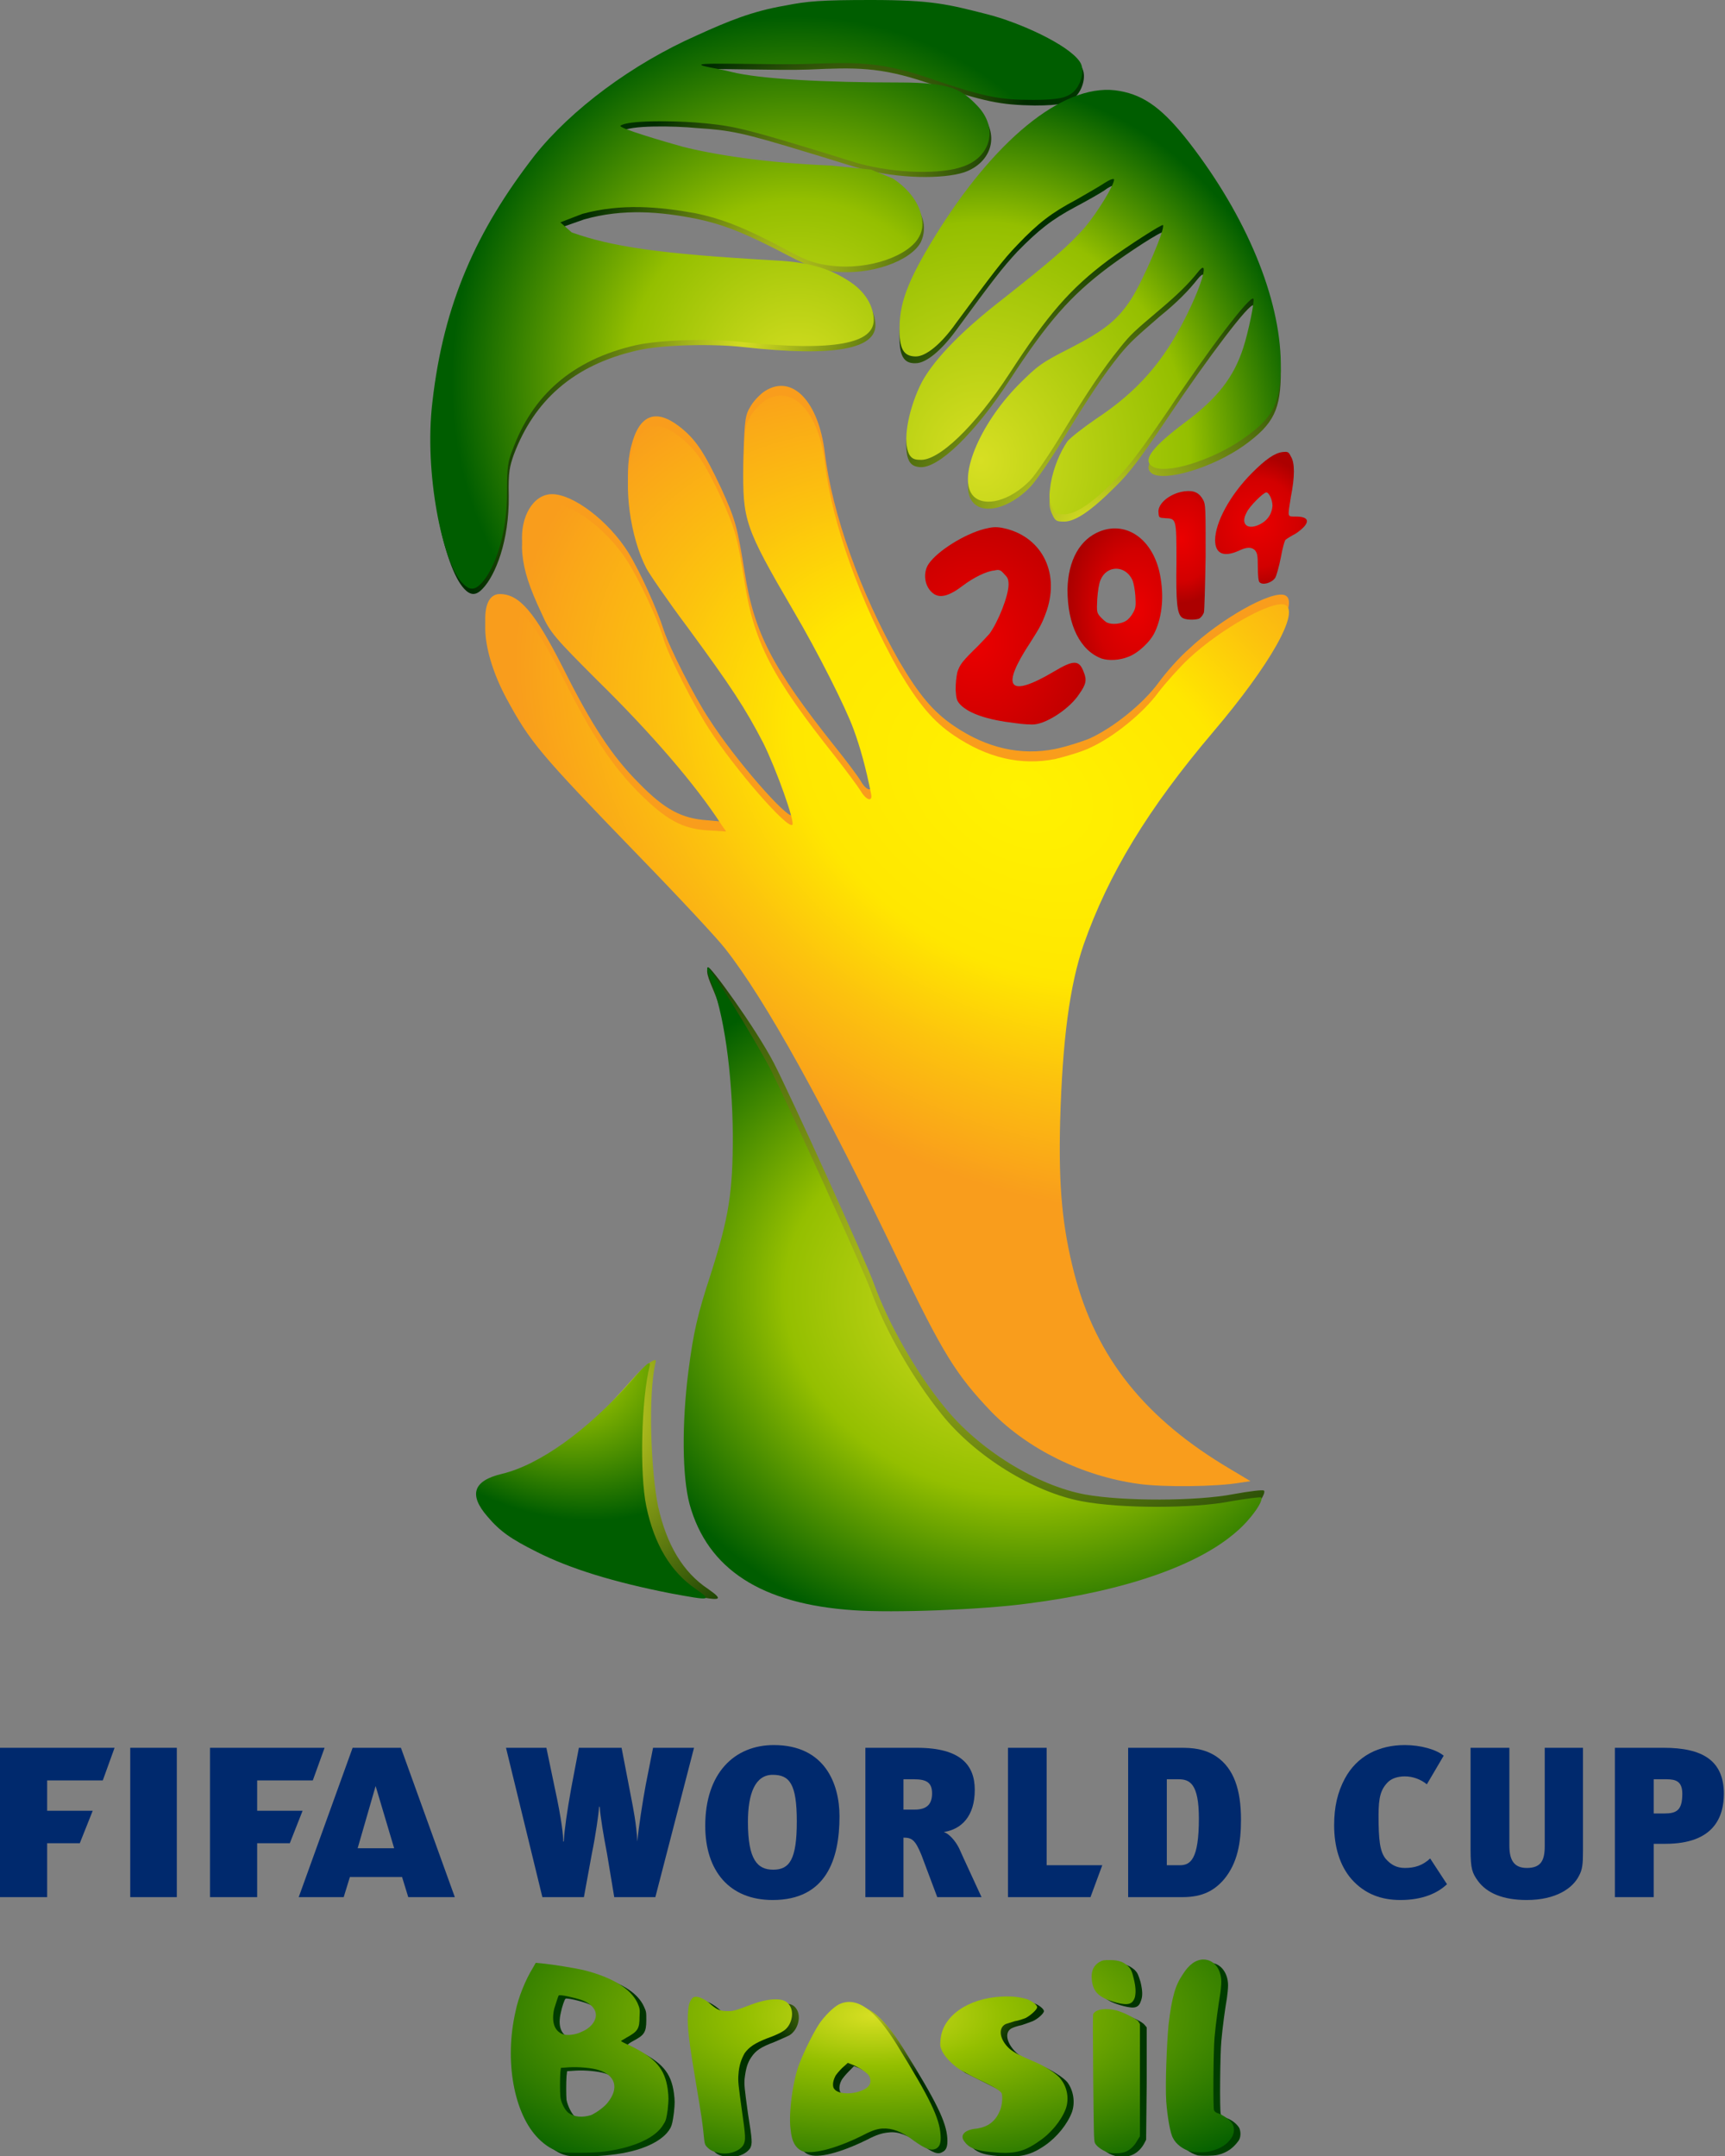 <?xml version="1.0" encoding="UTF-8"?>
<svg xmlns="http://www.w3.org/2000/svg" xmlns:xlink="http://www.w3.org/1999/xlink" width="12pt" height="15pt" viewBox="0 0 12 15" version="1.1">
<rect x="0" y="0" width="12" height="15" fill="#808080" stroke="none"/>
<defs>
<radialGradient id="radial0" gradientUnits="userSpaceOnUse" cx="434.69" cy="284.14" fx="434.69" fy="284.14" r="79.484" gradientTransform="matrix(0.034,0,-0,0.033,-7.208,-5.699)">
<stop offset="0" style="stop-color:rgb(84.314%,87.451%,13.725%);stop-opacity:1;"/>
<stop offset="0.792" style="stop-color:rgb(0%,17.255%,0%);stop-opacity:1;"/>
<stop offset="1" style="stop-color:rgb(0%,24.706%,0%);stop-opacity:1;"/>
</radialGradient>
<radialGradient id="radial1" gradientUnits="userSpaceOnUse" cx="313.8" cy="213.2" fx="313.8" fy="213.2" r="133.59" gradientTransform="matrix(0.012,0.007,-0.015,0.024,4.633,-4.986)">
<stop offset="0" style="stop-color:rgb(84.314%,87.451%,13.725%);stop-opacity:1;"/>
<stop offset="0.757" style="stop-color:rgb(0%,17.255%,0%);stop-opacity:1;"/>
<stop offset="1" style="stop-color:rgb(0%,24.706%,0%);stop-opacity:1;"/>
</radialGradient>
<radialGradient id="radial2" gradientUnits="userSpaceOnUse" cx="535.42" cy="275.08" fx="535.42" fy="275.08" r="19.183" gradientTransform="matrix(0.023,0,-0,0.024,-3.577,-2.966)">
<stop offset="0" style="stop-color:rgb(92.157%,0%,0%);stop-opacity:1;"/>
<stop offset="0.674" style="stop-color:rgb(82.353%,0%,0%);stop-opacity:1;"/>
<stop offset="1" style="stop-color:rgb(67.451%,0%,0%);stop-opacity:1;"/>
</radialGradient>
<radialGradient id="radial3" gradientUnits="userSpaceOnUse" cx="474.57" cy="306.86" fx="474.57" fy="306.86" r="19.714" gradientTransform="matrix(0.024,-0,0,0.036,-3.491,-6.801)">
<stop offset="0" style="stop-color:rgb(92.157%,0%,0%);stop-opacity:1;"/>
<stop offset="0.578" style="stop-color:rgb(82.353%,0%,0%);stop-opacity:1;"/>
<stop offset="1" style="stop-color:rgb(67.451%,0%,0%);stop-opacity:1;"/>
</radialGradient>
<radialGradient id="radial4" gradientUnits="userSpaceOnUse" cx="261.15" cy="664.36" fx="261.15" fy="664.36" r="47.959" gradientTransform="matrix(0.035,-0,0,0.044,-4.998,-19.439)">
<stop offset="0" style="stop-color:rgb(84.314%,87.451%,13.725%);stop-opacity:1;"/>
<stop offset="0.942" style="stop-color:rgb(0%,17.255%,0%);stop-opacity:1;"/>
<stop offset="1" style="stop-color:rgb(0%,24.706%,0%);stop-opacity:1;"/>
</radialGradient>
<radialGradient id="radial5" gradientUnits="userSpaceOnUse" cx="416.43" cy="593.47" fx="416.43" fy="593.47" r="120.46" gradientTransform="matrix(0.027,0.01,-0.008,0.021,0.314,-7.829)">
<stop offset="0" style="stop-color:rgb(84.314%,87.451%,13.725%);stop-opacity:1;"/>
<stop offset="0.961" style="stop-color:rgb(0%,17.255%,0%);stop-opacity:1;"/>
<stop offset="1" style="stop-color:rgb(0%,24.706%,0%);stop-opacity:1;"/>
</radialGradient>
<radialGradient id="radial6" gradientUnits="userSpaceOnUse" cx="373.45" cy="915.94" fx="373.45" fy="915.94" r="150.72" gradientTransform="matrix(0.017,0,-0,0.009,-0.119,5.701)">
<stop offset="0" style="stop-color:rgb(84.314%,87.451%,13.725%);stop-opacity:1;"/>
<stop offset="0.365" style="stop-color:rgb(0%,17.255%,0%);stop-opacity:1;"/>
<stop offset="1" style="stop-color:rgb(0%,24.706%,0%);stop-opacity:1;"/>
</radialGradient>
<radialGradient id="radial7" gradientUnits="userSpaceOnUse" cx="373.45" cy="915.94" fx="373.45" fy="915.94" r="150.72" gradientTransform="matrix(0.017,0,-0,0.009,-0.119,5.701)">
<stop offset="0" style="stop-color:rgb(84.314%,87.451%,13.725%);stop-opacity:1;"/>
<stop offset="0.365" style="stop-color:rgb(0%,17.255%,0%);stop-opacity:1;"/>
<stop offset="1" style="stop-color:rgb(0%,24.706%,0%);stop-opacity:1;"/>
</radialGradient>
<radialGradient id="radial8" gradientUnits="userSpaceOnUse" cx="373.45" cy="915.94" fx="373.45" fy="915.94" r="150.72" gradientTransform="matrix(0.017,0,-0,0.009,-0.119,5.701)">
<stop offset="0" style="stop-color:rgb(84.314%,87.451%,13.725%);stop-opacity:1;"/>
<stop offset="0.365" style="stop-color:rgb(0%,17.255%,0%);stop-opacity:1;"/>
<stop offset="1" style="stop-color:rgb(0%,24.706%,0%);stop-opacity:1;"/>
</radialGradient>
<radialGradient id="radial9" gradientUnits="userSpaceOnUse" cx="373.45" cy="915.94" fx="373.45" fy="915.94" r="150.72" gradientTransform="matrix(0.017,0,-0,0.009,-0.119,5.701)">
<stop offset="0" style="stop-color:rgb(84.314%,87.451%,13.725%);stop-opacity:1;"/>
<stop offset="0.365" style="stop-color:rgb(0%,17.255%,0%);stop-opacity:1;"/>
<stop offset="1" style="stop-color:rgb(0%,24.706%,0%);stop-opacity:1;"/>
</radialGradient>
<radialGradient id="radial10" gradientUnits="userSpaceOnUse" cx="373.45" cy="915.94" fx="373.45" fy="915.94" r="150.72" gradientTransform="matrix(0.017,0,-0,0.009,-0.119,5.701)">
<stop offset="0" style="stop-color:rgb(84.314%,87.451%,13.725%);stop-opacity:1;"/>
<stop offset="0.365" style="stop-color:rgb(0%,17.255%,0%);stop-opacity:1;"/>
<stop offset="1" style="stop-color:rgb(0%,24.706%,0%);stop-opacity:1;"/>
</radialGradient>
<radialGradient id="radial11" gradientUnits="userSpaceOnUse" cx="373.45" cy="915.94" fx="373.45" fy="915.94" r="150.72" gradientTransform="matrix(0.017,0,-0,0.009,-0.119,5.701)">
<stop offset="0" style="stop-color:rgb(84.314%,87.451%,13.725%);stop-opacity:1;"/>
<stop offset="0.365" style="stop-color:rgb(0%,17.255%,0%);stop-opacity:1;"/>
<stop offset="1" style="stop-color:rgb(0%,24.706%,0%);stop-opacity:1;"/>
</radialGradient>
<radialGradient id="radial12" gradientUnits="userSpaceOnUse" cx="373.45" cy="915.94" fx="373.45" fy="915.94" r="150.72" gradientTransform="matrix(0.017,0,-0,0.009,-0.119,5.701)">
<stop offset="0" style="stop-color:rgb(84.314%,87.451%,13.725%);stop-opacity:1;"/>
<stop offset="0.365" style="stop-color:rgb(0%,17.255%,0%);stop-opacity:1;"/>
<stop offset="1" style="stop-color:rgb(0%,24.706%,0%);stop-opacity:1;"/>
</radialGradient>
<radialGradient id="radial13" gradientUnits="userSpaceOnUse" cx="374.21" cy="867.61" fx="374.21" fy="867.61" r="150.72" gradientTransform="matrix(0.023,-0,0,0.009,-2.534,6.214)">
<stop offset="0" style="stop-color:rgb(84.314%,87.451%,13.725%);stop-opacity:1;"/>
<stop offset="0.258" style="stop-color:rgb(58.039%,74.902%,0%);stop-opacity:1;"/>
<stop offset="1" style="stop-color:rgb(0%,36.471%,0%);stop-opacity:1;"/>
</radialGradient>
<radialGradient id="radial14" gradientUnits="userSpaceOnUse" cx="374.21" cy="867.61" fx="374.21" fy="867.61" r="150.72" gradientTransform="matrix(0.023,-0,0,0.009,-2.534,6.214)">
<stop offset="0" style="stop-color:rgb(84.314%,87.451%,13.725%);stop-opacity:1;"/>
<stop offset="0.258" style="stop-color:rgb(58.039%,74.902%,0%);stop-opacity:1;"/>
<stop offset="1" style="stop-color:rgb(0%,36.471%,0%);stop-opacity:1;"/>
</radialGradient>
<radialGradient id="radial15" gradientUnits="userSpaceOnUse" cx="374.21" cy="867.61" fx="374.21" fy="867.61" r="150.72" gradientTransform="matrix(0.023,-0,0,0.009,-2.534,6.214)">
<stop offset="0" style="stop-color:rgb(84.314%,87.451%,13.725%);stop-opacity:1;"/>
<stop offset="0.258" style="stop-color:rgb(58.039%,74.902%,0%);stop-opacity:1;"/>
<stop offset="1" style="stop-color:rgb(0%,36.471%,0%);stop-opacity:1;"/>
</radialGradient>
<radialGradient id="radial16" gradientUnits="userSpaceOnUse" cx="374.21" cy="867.61" fx="374.21" fy="867.61" r="150.72" gradientTransform="matrix(0.023,-0,0,0.009,-2.534,6.214)">
<stop offset="0" style="stop-color:rgb(84.314%,87.451%,13.725%);stop-opacity:1;"/>
<stop offset="0.258" style="stop-color:rgb(58.039%,74.902%,0%);stop-opacity:1;"/>
<stop offset="1" style="stop-color:rgb(0%,36.471%,0%);stop-opacity:1;"/>
</radialGradient>
<radialGradient id="radial17" gradientUnits="userSpaceOnUse" cx="374.21" cy="867.61" fx="374.21" fy="867.61" r="150.72" gradientTransform="matrix(0.023,-0,0,0.009,-2.534,6.214)">
<stop offset="0" style="stop-color:rgb(84.314%,87.451%,13.725%);stop-opacity:1;"/>
<stop offset="0.258" style="stop-color:rgb(58.039%,74.902%,0%);stop-opacity:1;"/>
<stop offset="1" style="stop-color:rgb(0%,36.471%,0%);stop-opacity:1;"/>
</radialGradient>
<radialGradient id="radial18" gradientUnits="userSpaceOnUse" cx="374.21" cy="867.61" fx="374.21" fy="867.61" r="150.72" gradientTransform="matrix(0.023,-0,0,0.009,-2.534,6.214)">
<stop offset="0" style="stop-color:rgb(84.314%,87.451%,13.725%);stop-opacity:1;"/>
<stop offset="0.258" style="stop-color:rgb(58.039%,74.902%,0%);stop-opacity:1;"/>
<stop offset="1" style="stop-color:rgb(0%,36.471%,0%);stop-opacity:1;"/>
</radialGradient>
<radialGradient id="radial19" gradientUnits="userSpaceOnUse" cx="374.21" cy="867.61" fx="374.21" fy="867.61" r="150.72" gradientTransform="matrix(0.023,-0,0,0.009,-2.534,6.214)">
<stop offset="0" style="stop-color:rgb(84.314%,87.451%,13.725%);stop-opacity:1;"/>
<stop offset="0.258" style="stop-color:rgb(58.039%,74.902%,0%);stop-opacity:1;"/>
<stop offset="1" style="stop-color:rgb(0%,36.471%,0%);stop-opacity:1;"/>
</radialGradient>
<radialGradient id="radial20" gradientUnits="userSpaceOnUse" cx="256.16" cy="655.76" fx="256.16" fy="655.76" r="47.959" gradientTransform="matrix(0.027,0.017,-0.013,0.02,5.355,-8.15)">
<stop offset="0" style="stop-color:rgb(84.314%,87.451%,13.725%);stop-opacity:1;"/>
<stop offset="0.347" style="stop-color:rgb(58.039%,74.902%,0%);stop-opacity:1;"/>
<stop offset="1" style="stop-color:rgb(0%,36.471%,0%);stop-opacity:1;"/>
</radialGradient>
<radialGradient id="radial21" gradientUnits="userSpaceOnUse" cx="421.98" cy="591.73" fx="421.98" fy="591.73" r="120.46" gradientTransform="matrix(0.023,0.007,-0.006,0.019,0.799,-5.077)">
<stop offset="0" style="stop-color:rgb(84.314%,87.451%,13.725%);stop-opacity:1;"/>
<stop offset="0.523" style="stop-color:rgb(58.039%,74.902%,0%);stop-opacity:1;"/>
<stop offset="1" style="stop-color:rgb(0%,36.471%,0%);stop-opacity:1;"/>
</radialGradient>
<radialGradient id="radial22" gradientUnits="userSpaceOnUse" cx="427.89" cy="409.96" fx="427.89" fy="409.96" r="167.52" gradientTransform="matrix(0.009,-0.013,0.019,0.012,-4.539,6.134)">
<stop offset="0" style="stop-color:rgb(100%,94.902%,0%);stop-opacity:1;"/>
<stop offset="0.449" style="stop-color:rgb(100%,90.588%,0%);stop-opacity:1;"/>
<stop offset="0.702" style="stop-color:rgb(98.824%,76.078%,5.49%);stop-opacity:1;"/>
<stop offset="1" style="stop-color:rgb(97.647%,61.569%,10.98%);stop-opacity:1;"/>
</radialGradient>
<radialGradient id="radial23" gradientUnits="userSpaceOnUse" cx="428.88" cy="320.11" fx="428.88" fy="320.11" r="33.432" gradientTransform="matrix(0.034,-0,0,0.039,-7.802,-8.022)">
<stop offset="0" style="stop-color:rgb(92.157%,0%,0%);stop-opacity:1;"/>
<stop offset="0.43" style="stop-color:rgb(82.353%,0%,0%);stop-opacity:1;"/>
<stop offset="1" style="stop-color:rgb(67.451%,0%,0%);stop-opacity:1;"/>
</radialGradient>
<radialGradient id="radial24" gradientUnits="userSpaceOnUse" cx="502.49" cy="290.75" fx="502.49" fy="290.75" r="9.865" gradientTransform="matrix(0.035,0,-0,0.045,-9.371,-9.333)">
<stop offset="0" style="stop-color:rgb(92.157%,0%,0%);stop-opacity:1;"/>
<stop offset="0.661" style="stop-color:rgb(82.353%,0%,0%);stop-opacity:1;"/>
<stop offset="1" style="stop-color:rgb(67.451%,0%,0%);stop-opacity:1;"/>
</radialGradient>
<radialGradient id="radial25" gradientUnits="userSpaceOnUse" cx="354.74" cy="218.64" fx="354.74" fy="218.64" r="133.59" gradientTransform="matrix(0.018,-0,0,0.019,-0.84,-1.502)">
<stop offset="0" style="stop-color:rgb(84.314%,87.451%,13.725%);stop-opacity:1;"/>
<stop offset="0.495" style="stop-color:rgb(58.039%,74.902%,0%);stop-opacity:1;"/>
<stop offset="1" style="stop-color:rgb(0%,36.471%,0%);stop-opacity:1;"/>
</radialGradient>
<radialGradient id="radial26" gradientUnits="userSpaceOnUse" cx="401.45" cy="273.79" fx="401.45" fy="273.79" r="79.484" gradientTransform="matrix(0.029,0,-0,0.033,-4.819,-5.831)">
<stop offset="0" style="stop-color:rgb(84.314%,87.451%,13.725%);stop-opacity:1;"/>
<stop offset="0.632" style="stop-color:rgb(58.039%,74.902%,0%);stop-opacity:1;"/>
<stop offset="1" style="stop-color:rgb(0%,36.471%,0%);stop-opacity:1;"/>
</radialGradient>
</defs>
<g id="surface1">
<path style=" stroke:none;fill-rule:nonzero;fill:url(#radial0);" d="M 7.316 3.57 C 7.297 3.523 7.297 3.5 7.309 3.418 C 7.328 3.301 7.375 3.191 7.426 3.121 C 7.449 3.094 7.539 3.023 7.625 2.965 C 7.914 2.77 8.094 2.566 8.25 2.25 C 8.371 2.008 8.414 1.84 8.332 1.941 C 8.27 2.02 8.191 2.102 8.066 2.203 C 7.895 2.352 7.867 2.375 7.789 2.469 C 7.676 2.609 7.57 2.77 7.398 3.051 C 7.309 3.199 7.203 3.352 7.164 3.391 C 7.027 3.531 6.852 3.582 6.773 3.5 C 6.656 3.383 6.809 3.008 7.086 2.727 C 7.219 2.594 7.246 2.574 7.445 2.473 C 7.688 2.344 7.777 2.273 7.871 2.129 C 7.957 1.988 8.109 1.637 8.09 1.617 C 8.082 1.605 7.852 1.754 7.711 1.859 C 7.445 2.059 7.289 2.238 7.023 2.645 C 6.781 3.016 6.527 3.262 6.398 3.25 C 6.359 3.246 6.34 3.234 6.324 3.207 C 6.281 3.121 6.312 2.926 6.398 2.738 C 6.473 2.574 6.672 2.363 6.969 2.133 C 7.316 1.859 7.438 1.754 7.547 1.629 C 7.633 1.531 7.75 1.34 7.75 1.297 C 7.75 1.285 7.719 1.297 7.684 1.324 C 7.648 1.348 7.559 1.398 7.484 1.438 C 7.316 1.527 7.223 1.602 7.078 1.75 C 6.973 1.863 6.91 1.945 6.652 2.297 C 6.547 2.441 6.441 2.527 6.371 2.527 C 6.285 2.531 6.254 2.473 6.258 2.328 C 6.258 2.141 6.332 1.965 6.535 1.641 C 6.957 0.977 7.43 0.613 7.789 0.68 C 7.965 0.715 8.094 0.809 8.273 1.039 C 8.672 1.559 8.906 2.121 8.91 2.582 C 8.91 2.848 8.863 2.949 8.656 3.098 C 8.438 3.254 8.098 3.355 8.012 3.293 C 7.949 3.246 8.016 3.16 8.25 2.984 C 8.469 2.816 8.582 2.676 8.648 2.469 C 8.684 2.359 8.73 2.137 8.719 2.125 C 8.695 2.102 8.406 2.484 8.129 2.898 C 7.934 3.188 7.859 3.289 7.758 3.387 C 7.59 3.555 7.48 3.629 7.402 3.629 C 7.348 3.629 7.34 3.625 7.316 3.57 Z M 7.316 3.57 "/>
<path style=" stroke:none;fill-rule:nonzero;fill:url(#radial1);" d="M 3.227 4.094 C 3.09 3.945 2.957 3.328 3.016 2.832 C 3.098 2.148 3.328 1.637 3.73 1.121 C 3.98 0.797 4.41 0.48 4.859 0.281 C 5.082 0.18 5.246 0.117 5.469 0.074 C 5.625 0.047 5.723 0.035 6.074 0.035 C 6.5 0.035 6.609 0.066 6.871 0.133 C 7.105 0.191 7.445 0.352 7.523 0.465 C 7.566 0.531 7.523 0.645 7.469 0.684 C 7.43 0.715 7.383 0.734 7.199 0.734 C 6.957 0.73 6.859 0.711 6.445 0.574 C 6.121 0.465 5.949 0.469 5.625 0.484 C 5.422 0.492 4.906 0.473 4.891 0.484 C 4.879 0.496 5.012 0.516 5.098 0.535 C 5.297 0.586 5.758 0.609 6.27 0.609 C 6.633 0.609 6.707 0.668 6.809 0.77 C 6.965 0.934 6.898 1.133 6.707 1.199 C 6.562 1.246 6.254 1.246 5.984 1.172 C 5.938 1.16 5.758 1.102 5.613 1.059 C 5.164 0.922 5.082 0.906 4.848 0.891 C 4.684 0.875 4.375 0.871 4.328 0.914 C 4.309 0.93 4.625 1.023 4.758 1.059 C 4.965 1.113 5.324 1.168 5.789 1.188 L 6.066 1.219 L 6.219 1.277 C 6.336 1.352 6.395 1.449 6.418 1.523 C 6.434 1.574 6.43 1.633 6.406 1.684 C 6.34 1.812 6.059 1.922 5.785 1.887 C 5.621 1.863 5.555 1.812 5.352 1.711 C 5.156 1.613 5.02 1.559 4.848 1.523 C 4.598 1.473 4.336 1.449 4.062 1.527 L 3.906 1.582 L 3.988 1.652 C 4.262 1.75 4.586 1.805 5.406 1.848 C 5.629 1.863 5.777 1.898 5.922 1.996 C 6.051 2.086 6.09 2.191 6.09 2.262 C 6.09 2.422 5.824 2.488 5.164 2.414 C 4.953 2.391 4.605 2.398 4.434 2.438 C 3.988 2.539 3.715 2.789 3.574 3.164 C 3.547 3.242 3.535 3.281 3.539 3.449 C 3.543 3.766 3.445 4.004 3.359 4.094 C 3.312 4.145 3.273 4.145 3.227 4.094 Z M 3.227 4.094 "/>
<path style=" stroke:none;fill-rule:nonzero;fill:url(#radial2);" d="M 8.762 4.051 C 8.754 4.043 8.75 4.004 8.75 3.941 C 8.75 3.863 8.746 3.848 8.73 3.828 C 8.707 3.805 8.672 3.805 8.617 3.832 C 8.512 3.879 8.453 3.852 8.453 3.758 C 8.453 3.637 8.555 3.445 8.711 3.289 C 8.805 3.195 8.867 3.152 8.922 3.145 C 8.961 3.141 8.965 3.145 8.98 3.176 C 9.008 3.219 9.008 3.316 8.98 3.457 C 8.957 3.602 8.953 3.594 9.016 3.594 C 9.117 3.594 9.117 3.641 9.016 3.711 C 8.98 3.73 8.949 3.75 8.945 3.754 C 8.938 3.754 8.922 3.812 8.91 3.879 C 8.898 3.941 8.879 4.008 8.871 4.02 C 8.848 4.055 8.785 4.074 8.762 4.051 Z M 8.777 3.641 C 8.824 3.613 8.848 3.57 8.852 3.52 C 8.852 3.477 8.828 3.426 8.809 3.426 C 8.789 3.426 8.691 3.523 8.672 3.566 C 8.625 3.652 8.684 3.695 8.777 3.641 Z M 8.777 3.641 "/>
<path style=" stroke:none;fill-rule:nonzero;fill:url(#radial3);" d="M 7.664 4.582 C 7.516 4.527 7.426 4.352 7.426 4.102 C 7.43 3.898 7.512 3.75 7.656 3.695 C 7.844 3.625 8.023 3.758 8.07 4 C 8.098 4.145 8.086 4.285 8.035 4.395 C 8.004 4.465 7.914 4.547 7.848 4.57 C 7.789 4.594 7.715 4.598 7.664 4.582 Z M 7.832 4.32 C 7.848 4.312 7.871 4.285 7.883 4.262 C 7.902 4.227 7.902 4.211 7.898 4.145 C 7.895 4.105 7.887 4.059 7.879 4.039 C 7.832 3.93 7.699 3.93 7.656 4.035 C 7.645 4.059 7.637 4.113 7.633 4.168 C 7.629 4.258 7.629 4.262 7.656 4.293 C 7.672 4.309 7.691 4.328 7.703 4.332 C 7.738 4.348 7.801 4.34 7.832 4.32 Z M 7.832 4.32 "/>
<path style=" stroke:none;fill-rule:nonzero;fill:url(#radial4);" d="M 4.754 11.086 C 4.355 11.008 4.047 10.914 3.816 10.797 C 3.637 10.707 3.562 10.656 3.473 10.551 C 3.34 10.398 3.375 10.301 3.578 10.254 C 3.84 10.191 4.082 9.953 4.387 9.609 C 4.488 9.492 4.57 9.438 4.562 9.473 C 4.504 9.707 4.531 10.254 4.578 10.48 C 4.637 10.746 4.75 10.938 4.926 11.055 C 5.043 11.137 5.023 11.145 4.754 11.086 Z M 4.754 11.086 "/>
<path style=" stroke:none;fill-rule:nonzero;fill:url(#radial5);" d="M 5.957 11.152 C 5.316 11.109 4.945 10.867 4.816 10.418 C 4.766 10.223 4.762 9.859 4.809 9.492 C 4.844 9.219 4.875 9.094 4.965 8.812 C 5.09 8.418 5.117 8.25 5.117 7.848 C 5.113 7.406 5.059 7.117 4.965 6.895 C 4.949 6.852 4.902 6.762 4.926 6.73 C 4.938 6.715 5.254 7.148 5.383 7.395 C 5.496 7.613 6.031 8.789 6.082 8.938 C 6.18 9.207 6.371 9.547 6.57 9.789 C 6.805 10.082 7.211 10.336 7.551 10.398 C 7.812 10.445 8.324 10.445 8.582 10.395 C 8.691 10.375 8.789 10.363 8.793 10.371 C 8.812 10.391 8.719 10.523 8.621 10.609 C 8.355 10.84 7.844 11.02 7.172 11.105 C 6.859 11.148 6.234 11.172 5.957 11.152 Z M 5.957 11.152 "/>
<path style=" stroke:none;fill-rule:nonzero;fill:rgb(97.647%,61.569%,10.98%);fill-opacity:1;" d="M 6.25 8.703 C 5.738 7.633 5.324 6.883 5.043 6.527 C 4.988 6.457 4.715 6.164 4.434 5.879 C 3.75 5.168 3.688 5.098 3.523 4.793 C 3.348 4.469 3.324 4.133 3.477 4.133 C 3.613 4.133 3.719 4.258 3.914 4.641 C 4.117 5.047 4.258 5.262 4.445 5.449 C 4.625 5.633 4.742 5.695 4.922 5.707 L 5.051 5.719 L 5.016 5.664 C 4.84 5.391 4.527 5.031 4.156 4.664 C 3.863 4.371 3.824 4.328 3.77 4.207 C 3.68 4.016 3.645 3.902 3.633 3.781 C 3.617 3.594 3.711 3.438 3.84 3.438 C 3.988 3.438 4.234 3.625 4.371 3.844 C 4.453 3.977 4.574 4.246 4.617 4.383 C 4.656 4.504 4.832 4.852 4.934 5.004 C 5.113 5.285 5.48 5.703 5.512 5.672 C 5.531 5.648 5.402 5.285 5.309 5.098 C 5.184 4.855 5.086 4.707 4.785 4.297 C 4.645 4.113 4.516 3.926 4.492 3.883 C 4.383 3.664 4.336 3.309 4.391 3.105 C 4.445 2.887 4.559 2.84 4.723 2.965 C 4.84 3.055 4.898 3.145 5.016 3.395 C 5.117 3.617 5.129 3.664 5.18 3.98 C 5.246 4.402 5.371 4.645 5.812 5.199 C 5.891 5.297 5.969 5.402 5.988 5.434 C 6.027 5.504 6.074 5.512 6.059 5.449 C 6.023 5.273 5.984 5.129 5.938 5.004 C 5.883 4.852 5.688 4.469 5.52 4.18 C 5.18 3.598 5.164 3.551 5.172 3.164 C 5.18 2.918 5.184 2.887 5.223 2.824 C 5.246 2.785 5.293 2.738 5.324 2.719 C 5.512 2.602 5.695 2.793 5.738 3.152 C 5.789 3.574 5.984 4.121 6.254 4.598 C 6.391 4.832 6.492 4.953 6.637 5.051 C 6.867 5.207 7.102 5.258 7.34 5.211 C 7.418 5.195 7.527 5.16 7.582 5.137 C 7.746 5.062 7.953 4.895 8.059 4.75 C 8.113 4.676 8.207 4.57 8.27 4.516 C 8.492 4.305 8.848 4.105 8.938 4.141 C 9.047 4.184 8.84 4.551 8.438 5.027 C 7.984 5.559 7.711 6.012 7.539 6.504 C 7.441 6.789 7.238 7.168 7.227 7.73 C 6.062 6.469 6.984 10.164 6.25 8.703 Z M 6.25 8.703 "/>
<path style=" stroke:none;fill-rule:nonzero;fill:url(#radial6);" d="M 3.941 14.996 C 3.887 14.984 3.844 14.953 3.793 14.906 C 3.621 14.73 3.551 14.363 3.629 14.02 C 3.652 13.922 3.703 13.797 3.754 13.715 L 3.773 13.68 L 3.816 13.684 C 3.891 13.691 4.039 13.715 4.105 13.734 C 4.309 13.785 4.434 13.859 4.48 13.961 C 4.496 13.996 4.496 14 4.496 14.055 C 4.496 14.141 4.48 14.16 4.406 14.199 C 4.383 14.211 4.367 14.223 4.367 14.227 C 4.367 14.227 4.395 14.242 4.43 14.262 C 4.605 14.348 4.668 14.418 4.688 14.562 C 4.695 14.617 4.695 14.633 4.688 14.699 C 4.68 14.758 4.676 14.781 4.664 14.805 C 4.613 14.898 4.461 14.969 4.25 14.992 C 4.164 15.004 3.98 15.008 3.941 14.996 Z M 4.156 14.738 C 4.195 14.727 4.25 14.688 4.273 14.656 C 4.352 14.555 4.328 14.465 4.211 14.426 C 4.16 14.41 4.07 14.402 4.004 14.406 L 3.945 14.41 L 3.941 14.445 C 3.938 14.488 3.938 14.578 3.941 14.609 C 3.949 14.652 3.977 14.707 4 14.727 C 4.039 14.758 4.098 14.762 4.156 14.738 Z M 4.082 14.168 C 4.117 14.152 4.145 14.133 4.164 14.105 C 4.215 14.043 4.188 13.977 4.09 13.941 C 4.043 13.922 3.938 13.898 3.934 13.906 C 3.926 13.914 3.91 13.961 3.902 14 C 3.879 14.094 3.902 14.156 3.961 14.176 C 3.988 14.188 4.043 14.184 4.082 14.168 Z M 4.082 14.168 "/>
<path style=" stroke:none;fill-rule:nonzero;fill:url(#radial7);" d="M 5.051 15.004 C 5.012 15 4.984 14.988 4.965 14.965 C 4.953 14.953 4.949 14.941 4.945 14.902 C 4.93 14.789 4.922 14.742 4.891 14.531 C 4.84 14.23 4.828 14.129 4.832 14.047 C 4.832 13.98 4.84 13.957 4.863 13.93 C 4.883 13.906 4.938 13.926 4.996 13.973 C 5.039 14.012 5.059 14.02 5.109 14.02 C 5.152 14.02 5.164 14.016 5.277 13.973 C 5.34 13.949 5.395 13.938 5.441 13.938 C 5.488 13.938 5.516 13.945 5.535 13.969 C 5.578 14.02 5.555 14.121 5.492 14.16 C 5.477 14.168 5.43 14.188 5.387 14.207 C 5.293 14.242 5.258 14.266 5.227 14.312 C 5.199 14.352 5.188 14.395 5.18 14.461 C 5.176 14.504 5.18 14.535 5.203 14.703 C 5.234 14.895 5.234 14.914 5.219 14.945 C 5.191 14.988 5.121 15.016 5.051 15.004 Z M 5.051 15.004 "/>
<path style=" stroke:none;fill-rule:nonzero;fill:url(#radial8);" d="M 5.621 14.988 C 5.578 14.969 5.555 14.926 5.543 14.844 C 5.531 14.73 5.562 14.496 5.605 14.383 C 5.645 14.285 5.699 14.172 5.742 14.113 C 5.781 14.051 5.844 13.992 5.883 13.973 C 6.004 13.914 6.129 14.004 6.285 14.254 C 6.516 14.625 6.582 14.762 6.59 14.875 C 6.594 14.934 6.582 14.961 6.555 14.973 C 6.523 14.992 6.488 14.977 6.406 14.918 C 6.316 14.855 6.246 14.828 6.184 14.836 C 6.137 14.84 6.098 14.852 6.031 14.887 C 5.848 14.977 5.688 15.02 5.621 14.988 Z M 6.02 14.578 C 6.07 14.562 6.098 14.535 6.098 14.504 C 6.098 14.488 6.094 14.473 6.086 14.461 C 6.074 14.441 6.02 14.41 5.973 14.387 L 5.941 14.375 L 5.902 14.414 C 5.883 14.434 5.859 14.461 5.852 14.477 C 5.836 14.508 5.836 14.543 5.848 14.559 C 5.875 14.59 5.957 14.598 6.02 14.578 Z M 6.02 14.578 "/>
<path style=" stroke:none;fill-rule:nonzero;fill:url(#radial9);" d="M 6.941 15 C 6.84 14.992 6.789 14.973 6.754 14.93 C 6.719 14.883 6.754 14.84 6.844 14.832 C 6.914 14.824 6.969 14.785 7 14.719 C 7.016 14.684 7.023 14.621 7.016 14.594 C 7.012 14.574 6.969 14.547 6.848 14.488 C 6.793 14.461 6.734 14.43 6.715 14.422 C 6.668 14.391 6.621 14.34 6.602 14.297 C 6.582 14.262 6.582 14.258 6.586 14.215 C 6.598 14.055 6.781 13.926 7.016 13.914 C 7.09 13.91 7.145 13.918 7.195 13.938 C 7.227 13.949 7.262 13.977 7.262 13.992 C 7.262 14.008 7.219 14.047 7.184 14.062 C 7.164 14.07 7.129 14.082 7.105 14.09 C 7.082 14.094 7.051 14.105 7.043 14.109 C 6.984 14.133 7 14.215 7.07 14.281 C 7.102 14.309 7.137 14.328 7.242 14.371 C 7.312 14.398 7.402 14.457 7.426 14.488 C 7.469 14.547 7.48 14.629 7.457 14.695 C 7.426 14.777 7.355 14.867 7.27 14.926 C 7.168 14.996 7.098 15.012 6.941 15 Z M 6.941 15 "/>
<path style=" stroke:none;fill-rule:nonzero;fill:url(#radial10);" d="M 7.746 14.996 C 7.707 14.984 7.672 14.957 7.664 14.934 C 7.656 14.918 7.652 14.855 7.648 14.48 C 7.648 14.156 7.648 14.047 7.652 14.035 C 7.668 14.004 7.738 13.992 7.812 14.016 C 7.867 14.027 7.945 14.066 7.961 14.086 L 7.977 14.105 L 7.977 14.496 L 7.973 14.887 L 7.957 14.918 C 7.934 14.957 7.902 14.984 7.867 14.996 C 7.836 15.008 7.777 15.008 7.746 14.996 Z M 7.746 14.996 "/>
<path style=" stroke:none;fill-rule:nonzero;fill:url(#radial11);" d="M 7.816 13.957 C 7.684 13.922 7.641 13.879 7.641 13.781 C 7.637 13.73 7.652 13.703 7.691 13.68 C 7.715 13.664 7.723 13.66 7.77 13.66 C 7.824 13.66 7.859 13.676 7.895 13.707 C 7.914 13.727 7.918 13.738 7.934 13.789 C 7.949 13.852 7.949 13.887 7.938 13.918 C 7.922 13.969 7.895 13.977 7.816 13.957 Z M 7.816 13.957 "/>
<path style=" stroke:none;fill-rule:nonzero;fill:url(#radial12);" d="M 8.332 14.996 C 8.277 14.98 8.227 14.941 8.203 14.902 C 8.188 14.867 8.168 14.754 8.16 14.645 C 8.152 14.527 8.16 14.242 8.176 14.113 C 8.199 13.918 8.219 13.84 8.27 13.762 C 8.316 13.691 8.367 13.656 8.418 13.656 C 8.488 13.656 8.543 13.723 8.543 13.812 C 8.543 13.836 8.539 13.875 8.535 13.902 C 8.523 13.969 8.504 14.109 8.496 14.203 C 8.488 14.285 8.484 14.68 8.492 14.707 C 8.496 14.719 8.504 14.723 8.527 14.734 C 8.566 14.746 8.605 14.777 8.621 14.805 C 8.633 14.832 8.633 14.875 8.613 14.898 C 8.578 14.945 8.535 14.977 8.473 14.992 C 8.441 15 8.359 15 8.332 14.996 Z M 8.332 14.996 "/>
<path style=" stroke:none;fill-rule:evenodd;fill:rgb(0%,16.078%,42.745%);fill-opacity:1;" d="M 4.559 13.199 L 4.273 13.199 L 4.223 12.898 C 4.199 12.773 4.176 12.637 4.172 12.57 L 4.168 12.57 C 4.164 12.621 4.145 12.762 4.117 12.898 L 4.062 13.199 L 3.773 13.199 L 3.52 12.16 L 3.801 12.16 L 3.859 12.438 C 3.91 12.672 3.918 12.773 3.918 12.812 L 3.922 12.812 C 3.926 12.73 3.945 12.602 3.973 12.445 L 4.027 12.16 L 4.324 12.16 L 4.391 12.508 C 4.406 12.586 4.426 12.684 4.434 12.812 C 4.441 12.719 4.473 12.52 4.492 12.418 L 4.543 12.16 L 4.828 12.16 Z M 4.559 13.199 "/>
<path style=" stroke:none;fill-rule:evenodd;fill:rgb(0%,16.078%,42.745%);fill-opacity:1;" d="M 5.379 13.008 C 5.27 13.008 5.203 12.941 5.203 12.676 C 5.203 12.477 5.254 12.348 5.375 12.348 C 5.492 12.348 5.543 12.41 5.543 12.672 C 5.543 12.938 5.492 13.008 5.379 13.008 Z M 5.375 13.219 C 5.746 13.219 5.84 12.938 5.84 12.637 C 5.84 12.41 5.738 12.141 5.383 12.141 C 5.109 12.141 4.906 12.336 4.906 12.703 C 4.906 13.016 5.074 13.219 5.375 13.219 Z M 5.375 13.219 "/>
<path style=" stroke:none;fill-rule:evenodd;fill:rgb(0%,16.078%,42.745%);fill-opacity:1;" d="M 6.359 12.379 C 6.445 12.379 6.484 12.402 6.484 12.477 C 6.484 12.547 6.453 12.59 6.363 12.59 L 6.285 12.59 L 6.285 12.379 Z M 6.828 13.199 C 6.793 13.121 6.703 12.93 6.672 12.859 C 6.645 12.805 6.602 12.758 6.566 12.746 C 6.688 12.727 6.781 12.637 6.781 12.453 C 6.781 12.281 6.684 12.16 6.379 12.16 L 6.02 12.16 L 6.02 13.199 L 6.285 13.199 L 6.285 12.785 C 6.344 12.785 6.367 12.801 6.41 12.906 L 6.52 13.199 Z M 6.828 13.199 "/>
<path style=" stroke:none;fill-rule:evenodd;fill:rgb(0%,16.078%,42.745%);fill-opacity:1;" d="M 7.012 13.199 L 7.012 12.16 L 7.281 12.16 L 7.281 12.977 L 7.668 12.977 L 7.586 13.199 Z M 7.012 13.199 "/>
<path style=" stroke:none;fill-rule:evenodd;fill:rgb(0%,16.078%,42.745%);fill-opacity:1;" d="M 8.34 12.652 C 8.34 12.938 8.281 12.977 8.207 12.977 L 8.117 12.977 L 8.117 12.379 L 8.199 12.379 C 8.277 12.379 8.34 12.41 8.34 12.652 Z M 8.633 12.66 C 8.633 12.449 8.582 12.305 8.465 12.223 C 8.379 12.164 8.289 12.16 8.215 12.16 L 7.848 12.16 L 7.848 13.199 L 8.227 13.199 C 8.367 13.199 8.449 13.152 8.516 13.074 C 8.609 12.961 8.633 12.82 8.633 12.66 Z M 8.633 12.66 "/>
<path style=" stroke:none;fill-rule:evenodd;fill:rgb(0%,16.078%,42.745%);fill-opacity:1;" d="M 9.742 13.219 C 9.613 13.219 9.496 13.18 9.402 13.074 C 9.32 12.98 9.281 12.848 9.281 12.699 C 9.281 12.57 9.305 12.469 9.355 12.375 C 9.441 12.215 9.594 12.141 9.773 12.141 C 9.883 12.141 9.992 12.172 10.043 12.215 L 9.926 12.414 C 9.883 12.379 9.828 12.359 9.773 12.359 C 9.727 12.359 9.684 12.371 9.656 12.398 C 9.605 12.449 9.59 12.504 9.59 12.629 C 9.59 12.797 9.598 12.883 9.641 12.934 C 9.676 12.973 9.715 12.996 9.773 12.996 C 9.84 12.996 9.895 12.98 9.949 12.93 L 10.066 13.109 C 10 13.172 9.895 13.219 9.742 13.219 Z M 9.742 13.219 "/>
<path style=" stroke:none;fill-rule:evenodd;fill:rgb(0%,16.078%,42.745%);fill-opacity:1;" d="M 11.012 12.879 C 11.012 12.969 11.008 13.008 10.984 13.051 C 10.941 13.137 10.824 13.219 10.621 13.219 C 10.457 13.219 10.344 13.172 10.281 13.086 C 10.242 13.031 10.23 13.004 10.23 12.867 L 10.23 12.16 L 10.5 12.16 L 10.5 12.84 C 10.5 12.934 10.527 12.996 10.621 12.996 C 10.719 12.996 10.746 12.945 10.746 12.844 L 10.746 12.16 L 11.012 12.16 Z M 11.012 12.879 "/>
<path style=" stroke:none;fill-rule:evenodd;fill:rgb(0%,16.078%,42.745%);fill-opacity:1;" d="M 11.594 12.379 C 11.66 12.379 11.703 12.395 11.703 12.48 C 11.703 12.594 11.664 12.617 11.578 12.617 L 11.504 12.617 L 11.504 12.379 Z M 11.992 12.48 C 11.992 12.246 11.84 12.16 11.574 12.16 L 11.234 12.16 L 11.234 13.199 L 11.504 13.199 L 11.504 12.828 L 11.586 12.828 C 11.926 12.828 11.992 12.637 11.992 12.48 Z M 11.992 12.48 "/>
<path style=" stroke:none;fill-rule:evenodd;fill:rgb(0%,16.078%,42.745%);fill-opacity:1;" d="M 0.328 12.387 L 0.715 12.387 L 0.797 12.16 L 0 12.16 L 0 13.199 L 0.328 13.199 L 0.328 12.824 L 0.555 12.824 L 0.645 12.598 L 0.328 12.598 Z M 0.328 12.387 "/>
<path style=" stroke:none;fill-rule:evenodd;fill:rgb(0%,16.078%,42.745%);fill-opacity:1;" d="M 0.906 12.16 L 0.906 13.199 L 1.23 13.199 L 1.23 12.16 Z M 0.906 12.16 "/>
<path style=" stroke:none;fill-rule:evenodd;fill:rgb(0%,16.078%,42.745%);fill-opacity:1;" d="M 2.453 12.16 L 2.078 13.199 L 2.391 13.199 L 2.434 13.059 L 2.797 13.059 L 2.84 13.199 L 3.164 13.199 L 2.789 12.16 Z M 2.488 12.859 L 2.613 12.426 L 2.742 12.859 Z M 2.488 12.859 "/>
<path style=" stroke:none;fill-rule:evenodd;fill:rgb(0%,16.078%,42.745%);fill-opacity:1;" d="M 1.789 13.199 L 1.789 12.824 L 2.016 12.824 L 2.105 12.598 L 1.789 12.598 L 1.789 12.387 L 2.176 12.387 L 2.258 12.16 L 1.461 12.16 L 1.461 13.199 Z M 1.789 13.199 "/>
<path style=" stroke:none;fill-rule:nonzero;fill:url(#radial13);" d="M 3.898 14.973 C 3.844 14.957 3.797 14.93 3.746 14.879 C 3.574 14.707 3.508 14.336 3.586 13.996 C 3.605 13.898 3.656 13.773 3.707 13.691 L 3.727 13.656 L 3.77 13.66 C 3.848 13.668 3.992 13.691 4.062 13.707 C 4.262 13.758 4.387 13.836 4.434 13.934 C 4.449 13.969 4.453 13.977 4.449 14.031 C 4.449 14.113 4.438 14.133 4.359 14.176 C 4.34 14.188 4.32 14.199 4.32 14.199 C 4.32 14.203 4.352 14.219 4.387 14.234 C 4.562 14.32 4.625 14.395 4.645 14.535 C 4.652 14.594 4.652 14.605 4.645 14.676 C 4.637 14.734 4.633 14.754 4.617 14.777 C 4.566 14.871 4.414 14.941 4.207 14.969 C 4.121 14.98 3.938 14.98 3.898 14.973 Z M 4.113 14.715 C 4.148 14.699 4.203 14.66 4.227 14.629 C 4.309 14.527 4.281 14.438 4.164 14.402 C 4.117 14.387 4.027 14.379 3.957 14.383 L 3.902 14.387 L 3.898 14.418 C 3.895 14.465 3.895 14.551 3.898 14.586 C 3.902 14.629 3.93 14.68 3.953 14.699 C 3.996 14.73 4.051 14.734 4.113 14.715 Z M 4.035 14.141 C 4.074 14.125 4.098 14.109 4.121 14.082 C 4.172 14.016 4.141 13.949 4.043 13.914 C 3.996 13.898 3.895 13.875 3.887 13.883 C 3.883 13.887 3.867 13.938 3.855 13.977 C 3.836 14.066 3.855 14.129 3.914 14.152 C 3.945 14.164 4 14.156 4.035 14.141 Z M 4.035 14.141 "/>
<path style=" stroke:none;fill-rule:nonzero;fill:url(#radial14);" d="M 5.008 14.98 C 4.969 14.973 4.941 14.961 4.922 14.941 C 4.906 14.926 4.902 14.918 4.898 14.879 C 4.887 14.766 4.879 14.715 4.844 14.508 C 4.793 14.207 4.781 14.105 4.785 14.02 C 4.789 13.953 4.793 13.93 4.816 13.902 C 4.836 13.879 4.895 13.898 4.949 13.949 C 4.992 13.984 5.012 13.992 5.062 13.992 C 5.105 13.992 5.117 13.988 5.23 13.945 C 5.293 13.922 5.348 13.91 5.395 13.91 C 5.445 13.91 5.469 13.922 5.488 13.945 C 5.531 13.996 5.508 14.098 5.445 14.133 C 5.434 14.141 5.387 14.164 5.34 14.18 C 5.25 14.215 5.211 14.242 5.18 14.285 C 5.156 14.328 5.141 14.371 5.137 14.434 C 5.133 14.48 5.137 14.508 5.16 14.676 C 5.188 14.867 5.188 14.891 5.172 14.922 C 5.148 14.965 5.074 14.992 5.008 14.98 Z M 5.008 14.98 "/>
<path style=" stroke:none;fill-rule:nonzero;fill:url(#radial15);" d="M 5.578 14.965 C 5.531 14.941 5.508 14.898 5.5 14.816 C 5.484 14.707 5.516 14.469 5.562 14.355 C 5.598 14.262 5.656 14.148 5.695 14.086 C 5.734 14.027 5.797 13.965 5.836 13.945 C 5.957 13.887 6.086 13.977 6.242 14.23 C 6.469 14.598 6.535 14.734 6.543 14.852 C 6.547 14.906 6.539 14.934 6.512 14.949 C 6.477 14.965 6.441 14.953 6.359 14.895 C 6.273 14.828 6.203 14.805 6.137 14.809 C 6.094 14.812 6.055 14.828 5.988 14.863 C 5.805 14.953 5.641 14.992 5.578 14.965 Z M 5.977 14.551 C 6.027 14.535 6.055 14.512 6.055 14.48 C 6.055 14.465 6.051 14.449 6.043 14.438 C 6.027 14.418 5.977 14.383 5.926 14.363 L 5.898 14.352 L 5.859 14.387 C 5.836 14.41 5.812 14.438 5.809 14.449 C 5.793 14.48 5.789 14.52 5.805 14.535 C 5.828 14.566 5.91 14.574 5.977 14.551 Z M 5.977 14.551 "/>
<path style=" stroke:none;fill-rule:nonzero;fill:url(#radial16);" d="M 6.898 14.973 C 6.797 14.965 6.742 14.945 6.711 14.902 C 6.672 14.855 6.711 14.816 6.797 14.809 C 6.871 14.797 6.922 14.762 6.953 14.691 C 6.969 14.66 6.977 14.598 6.969 14.566 C 6.965 14.551 6.926 14.523 6.801 14.465 C 6.746 14.438 6.688 14.406 6.672 14.395 C 6.625 14.363 6.578 14.316 6.555 14.273 C 6.539 14.238 6.539 14.23 6.543 14.191 C 6.555 14.027 6.734 13.902 6.969 13.891 C 7.047 13.887 7.098 13.895 7.148 13.91 C 7.184 13.926 7.215 13.949 7.215 13.965 C 7.215 13.98 7.172 14.02 7.137 14.039 C 7.117 14.047 7.082 14.059 7.059 14.062 C 7.035 14.07 7.008 14.078 6.996 14.082 C 6.941 14.109 6.953 14.191 7.023 14.254 C 7.055 14.281 7.094 14.301 7.195 14.344 C 7.27 14.375 7.355 14.43 7.379 14.465 C 7.426 14.523 7.438 14.605 7.414 14.672 C 7.383 14.754 7.309 14.844 7.227 14.898 C 7.121 14.973 7.051 14.988 6.898 14.973 Z M 6.898 14.973 "/>
<path style=" stroke:none;fill-rule:nonzero;fill:url(#radial17);" d="M 7.699 14.973 C 7.664 14.957 7.629 14.934 7.617 14.91 C 7.609 14.895 7.609 14.828 7.605 14.457 C 7.602 14.133 7.602 14.02 7.605 14.012 C 7.625 13.977 7.695 13.969 7.77 13.988 C 7.824 14.004 7.898 14.043 7.918 14.062 L 7.93 14.082 L 7.93 14.863 L 7.91 14.895 C 7.891 14.93 7.859 14.961 7.824 14.973 C 7.789 14.984 7.734 14.984 7.699 14.973 Z M 7.699 14.973 "/>
<path style=" stroke:none;fill-rule:nonzero;fill:url(#radial18);" d="M 7.77 13.934 C 7.637 13.898 7.598 13.855 7.594 13.754 C 7.594 13.707 7.609 13.676 7.645 13.652 C 7.672 13.637 7.676 13.637 7.723 13.637 C 7.777 13.637 7.816 13.648 7.848 13.68 C 7.867 13.699 7.875 13.715 7.887 13.766 C 7.902 13.828 7.902 13.863 7.895 13.895 C 7.879 13.945 7.848 13.953 7.77 13.934 Z M 7.77 13.934 "/>
<path style=" stroke:none;fill-rule:nonzero;fill:url(#radial19);" d="M 8.285 14.969 C 8.234 14.957 8.18 14.918 8.16 14.875 C 8.141 14.844 8.121 14.727 8.113 14.621 C 8.105 14.504 8.117 14.215 8.129 14.086 C 8.152 13.895 8.176 13.812 8.227 13.738 C 8.27 13.668 8.32 13.633 8.371 13.633 C 8.445 13.633 8.496 13.699 8.496 13.789 C 8.496 13.809 8.492 13.852 8.488 13.875 C 8.477 13.941 8.457 14.082 8.449 14.176 C 8.441 14.262 8.438 14.656 8.445 14.68 C 8.449 14.691 8.457 14.699 8.484 14.707 C 8.52 14.723 8.562 14.754 8.574 14.777 C 8.59 14.805 8.586 14.848 8.566 14.875 C 8.535 14.922 8.488 14.949 8.426 14.965 C 8.395 14.977 8.316 14.977 8.285 14.969 Z M 8.285 14.969 "/>
<path style=" stroke:none;fill-rule:nonzero;fill:url(#radial20);" d="M 4.668 11.086 C 4.27 11.008 3.965 10.914 3.734 10.797 C 3.555 10.707 3.48 10.656 3.391 10.551 C 3.258 10.398 3.293 10.301 3.492 10.254 C 3.754 10.191 4.086 9.953 4.391 9.609 C 4.492 9.492 4.527 9.461 4.52 9.5 C 4.461 9.734 4.449 10.254 4.496 10.48 C 4.551 10.746 4.668 10.938 4.84 11.055 C 4.957 11.137 4.945 11.137 4.668 11.086 Z M 4.668 11.086 "/>
<path style=" stroke:none;fill-rule:nonzero;fill:url(#radial21);" d="M 5.938 11.203 C 5.297 11.16 4.922 10.918 4.797 10.465 C 4.746 10.273 4.742 9.91 4.789 9.539 C 4.824 9.27 4.852 9.145 4.945 8.863 C 5.07 8.469 5.098 8.301 5.098 7.898 C 5.094 7.457 5.035 7.039 4.941 6.816 C 4.926 6.777 4.914 6.738 4.922 6.73 C 4.934 6.719 5.234 7.199 5.363 7.445 C 5.473 7.664 6.008 8.836 6.062 8.988 C 6.16 9.258 6.352 9.594 6.551 9.84 C 6.785 10.133 7.191 10.383 7.527 10.445 C 7.793 10.496 8.305 10.496 8.562 10.445 C 8.672 10.426 8.77 10.414 8.773 10.418 C 8.793 10.441 8.699 10.574 8.602 10.656 C 8.336 10.891 7.824 11.07 7.152 11.156 C 6.84 11.199 6.215 11.223 5.938 11.203 Z M 5.938 11.203 "/>
<path style=" stroke:none;fill-rule:nonzero;fill:url(#radial22);" d="M 7.922 10.324 C 7.527 10.27 7.152 10.082 6.898 9.824 C 6.652 9.566 6.559 9.418 6.25 8.773 C 5.738 7.703 5.324 6.953 5.043 6.598 C 4.988 6.527 4.715 6.234 4.434 5.945 C 3.75 5.238 3.688 5.164 3.523 4.859 C 3.348 4.535 3.324 4.203 3.477 4.203 C 3.613 4.203 3.719 4.328 3.914 4.711 C 4.117 5.117 4.262 5.332 4.445 5.516 C 4.629 5.699 4.742 5.766 4.922 5.777 L 5.051 5.785 L 5.016 5.734 C 4.84 5.461 4.527 5.098 4.156 4.734 C 3.863 4.441 3.824 4.398 3.77 4.273 C 3.68 4.082 3.645 3.973 3.633 3.848 C 3.617 3.66 3.711 3.504 3.84 3.504 C 3.988 3.504 4.234 3.695 4.371 3.914 C 4.453 4.047 4.578 4.312 4.617 4.449 C 4.656 4.574 4.832 4.918 4.934 5.074 C 5.113 5.352 5.48 5.773 5.512 5.738 C 5.531 5.719 5.402 5.355 5.309 5.168 C 5.184 4.926 5.086 4.777 4.785 4.367 C 4.645 4.18 4.516 3.992 4.496 3.953 C 4.383 3.734 4.336 3.379 4.391 3.176 C 4.445 2.957 4.559 2.906 4.723 3.035 C 4.84 3.125 4.898 3.211 5.016 3.461 C 5.117 3.688 5.129 3.734 5.18 4.051 C 5.246 4.473 5.371 4.711 5.812 5.266 C 5.891 5.367 5.969 5.473 5.988 5.504 C 6.027 5.57 6.074 5.582 6.059 5.52 C 6.023 5.34 5.984 5.199 5.938 5.074 C 5.883 4.922 5.688 4.535 5.52 4.25 C 5.18 3.668 5.164 3.617 5.172 3.234 C 5.18 2.984 5.184 2.957 5.223 2.891 C 5.246 2.855 5.293 2.805 5.324 2.785 C 5.512 2.672 5.695 2.863 5.738 3.219 C 5.789 3.645 5.984 4.188 6.254 4.668 C 6.391 4.898 6.492 5.02 6.637 5.117 C 6.867 5.273 7.102 5.328 7.34 5.281 C 7.418 5.262 7.527 5.23 7.582 5.203 C 7.746 5.129 7.953 4.961 8.059 4.816 C 8.113 4.746 8.207 4.641 8.27 4.582 C 8.492 4.375 8.848 4.176 8.938 4.207 C 9.047 4.25 8.84 4.621 8.438 5.094 C 7.984 5.629 7.711 6.082 7.539 6.57 C 7.441 6.855 7.391 7.234 7.375 7.801 C 7.363 8.262 7.391 8.539 7.473 8.859 C 7.625 9.445 7.965 9.871 8.562 10.223 L 8.699 10.305 L 8.625 10.316 C 8.461 10.344 8.09 10.348 7.922 10.324 Z M 7.922 10.324 "/>
<path style=" stroke:none;fill-rule:nonzero;fill:url(#radial23);" d="M 7.062 5.031 C 6.867 5.008 6.742 4.965 6.68 4.902 C 6.656 4.875 6.652 4.863 6.648 4.801 C 6.648 4.754 6.652 4.711 6.66 4.676 C 6.676 4.629 6.688 4.609 6.766 4.531 C 6.816 4.484 6.867 4.426 6.883 4.41 C 6.945 4.324 7.016 4.145 7.016 4.066 C 7.016 4.027 7.008 4.016 6.984 3.992 C 6.961 3.965 6.949 3.961 6.918 3.969 C 6.863 3.973 6.77 4.02 6.699 4.074 C 6.602 4.148 6.539 4.164 6.492 4.129 C 6.43 4.082 6.418 3.984 6.461 3.922 C 6.523 3.832 6.711 3.715 6.848 3.68 C 6.898 3.668 6.922 3.664 6.969 3.672 C 7.238 3.723 7.375 3.973 7.281 4.25 C 7.25 4.336 7.238 4.359 7.168 4.469 C 6.957 4.789 7.016 4.859 7.332 4.672 C 7.469 4.59 7.508 4.59 7.539 4.676 C 7.562 4.73 7.555 4.762 7.508 4.828 C 7.445 4.926 7.293 5.027 7.203 5.039 C 7.18 5.043 7.117 5.039 7.062 5.031 Z M 7.062 5.031 "/>
<path style=" stroke:none;fill-rule:nonzero;fill:url(#radial24);" d="M 8.223 4.297 C 8.188 4.27 8.18 4.191 8.184 3.91 C 8.184 3.605 8.184 3.609 8.105 3.605 C 8.062 3.602 8.062 3.602 8.059 3.566 C 8.051 3.504 8.141 3.43 8.242 3.418 C 8.309 3.41 8.344 3.43 8.371 3.48 C 8.387 3.512 8.387 3.539 8.387 3.871 C 8.383 4.09 8.379 4.242 8.375 4.262 C 8.367 4.281 8.355 4.297 8.34 4.305 C 8.301 4.316 8.242 4.312 8.223 4.297 Z M 8.223 4.297 "/>
<path style=" stroke:none;fill-rule:nonzero;fill:url(#radial25);" d="M 3.215 4.055 C 3.078 3.91 2.949 3.289 3.008 2.797 C 3.086 2.109 3.316 1.602 3.719 1.082 C 3.973 0.762 4.398 0.445 4.848 0.246 C 5.07 0.145 5.234 0.078 5.461 0.039 C 5.617 0.008 5.711 0 6.062 0 C 6.488 0 6.598 0.031 6.863 0.098 C 7.094 0.156 7.434 0.312 7.512 0.43 C 7.555 0.492 7.512 0.609 7.457 0.648 C 7.418 0.676 7.375 0.695 7.188 0.695 C 6.949 0.695 6.848 0.676 6.438 0.535 C 6.109 0.426 5.938 0.434 5.613 0.445 C 5.414 0.453 4.895 0.434 4.879 0.449 C 4.867 0.461 5 0.477 5.086 0.5 C 5.289 0.551 5.746 0.574 6.262 0.574 C 6.625 0.574 6.695 0.629 6.797 0.734 C 6.953 0.895 6.887 1.098 6.695 1.16 C 6.555 1.211 6.242 1.211 5.973 1.137 C 5.93 1.125 5.746 1.066 5.602 1.023 C 5.152 0.887 5.074 0.871 4.836 0.852 C 4.676 0.84 4.363 0.836 4.316 0.875 C 4.301 0.891 4.617 0.984 4.746 1.02 C 4.957 1.074 5.316 1.133 5.781 1.152 L 6.059 1.18 L 6.211 1.242 C 6.324 1.316 6.387 1.41 6.406 1.488 C 6.422 1.539 6.422 1.598 6.395 1.645 C 6.328 1.777 6.047 1.883 5.777 1.848 C 5.609 1.828 5.543 1.773 5.344 1.672 C 5.148 1.574 5.012 1.52 4.84 1.484 C 4.586 1.438 4.324 1.414 4.051 1.488 L 3.898 1.547 L 3.977 1.617 C 4.254 1.715 4.574 1.766 5.395 1.812 C 5.621 1.824 5.766 1.863 5.914 1.961 C 6.043 2.047 6.078 2.156 6.078 2.227 C 6.078 2.387 5.812 2.449 5.156 2.379 C 4.945 2.355 4.598 2.363 4.422 2.402 C 3.977 2.504 3.703 2.754 3.566 3.129 C 3.535 3.207 3.527 3.242 3.527 3.414 C 3.531 3.73 3.434 3.965 3.352 4.055 C 3.301 4.109 3.266 4.109 3.215 4.055 Z M 3.215 4.055 "/>
<path style=" stroke:none;fill-rule:nonzero;fill:url(#radial26);" d="M 7.316 3.523 C 7.297 3.477 7.297 3.449 7.309 3.367 C 7.328 3.254 7.375 3.145 7.426 3.07 C 7.449 3.043 7.539 2.973 7.625 2.914 C 7.914 2.723 8.094 2.516 8.25 2.203 C 8.371 1.961 8.414 1.789 8.332 1.895 C 8.27 1.973 8.191 2.051 8.066 2.156 C 7.895 2.301 7.867 2.324 7.789 2.422 C 7.676 2.562 7.57 2.719 7.398 3 C 7.309 3.148 7.203 3.305 7.164 3.344 C 7.027 3.484 6.852 3.531 6.773 3.453 C 6.656 3.336 6.809 2.957 7.086 2.676 C 7.219 2.543 7.246 2.523 7.445 2.422 C 7.688 2.297 7.777 2.223 7.871 2.078 C 7.957 1.941 8.109 1.586 8.09 1.566 C 8.082 1.559 7.852 1.707 7.711 1.809 C 7.445 2.008 7.289 2.188 7.023 2.598 C 6.781 2.969 6.527 3.211 6.398 3.199 C 6.359 3.199 6.34 3.188 6.324 3.16 C 6.281 3.074 6.312 2.875 6.398 2.688 C 6.473 2.527 6.672 2.316 6.969 2.086 C 7.316 1.812 7.438 1.707 7.547 1.582 C 7.633 1.48 7.75 1.289 7.75 1.25 C 7.75 1.238 7.719 1.25 7.684 1.273 C 7.648 1.297 7.559 1.348 7.484 1.391 C 7.316 1.48 7.223 1.551 7.078 1.703 C 6.973 1.812 6.91 1.898 6.652 2.246 C 6.547 2.395 6.441 2.48 6.371 2.48 C 6.285 2.48 6.254 2.426 6.258 2.277 C 6.258 2.09 6.332 1.918 6.535 1.594 C 6.957 0.93 7.43 0.566 7.789 0.633 C 7.965 0.664 8.094 0.762 8.273 0.992 C 8.672 1.508 8.906 2.074 8.91 2.531 C 8.91 2.801 8.863 2.902 8.656 3.047 C 8.438 3.203 8.098 3.309 8.012 3.242 C 7.949 3.199 8.016 3.109 8.25 2.934 C 8.469 2.77 8.582 2.625 8.648 2.422 C 8.684 2.312 8.73 2.09 8.719 2.078 C 8.695 2.055 8.406 2.434 8.129 2.852 C 7.934 3.137 7.859 3.238 7.758 3.34 C 7.59 3.508 7.48 3.578 7.402 3.578 C 7.348 3.578 7.34 3.574 7.316 3.523 Z M 7.316 3.523 "/>
</g>
</svg>
